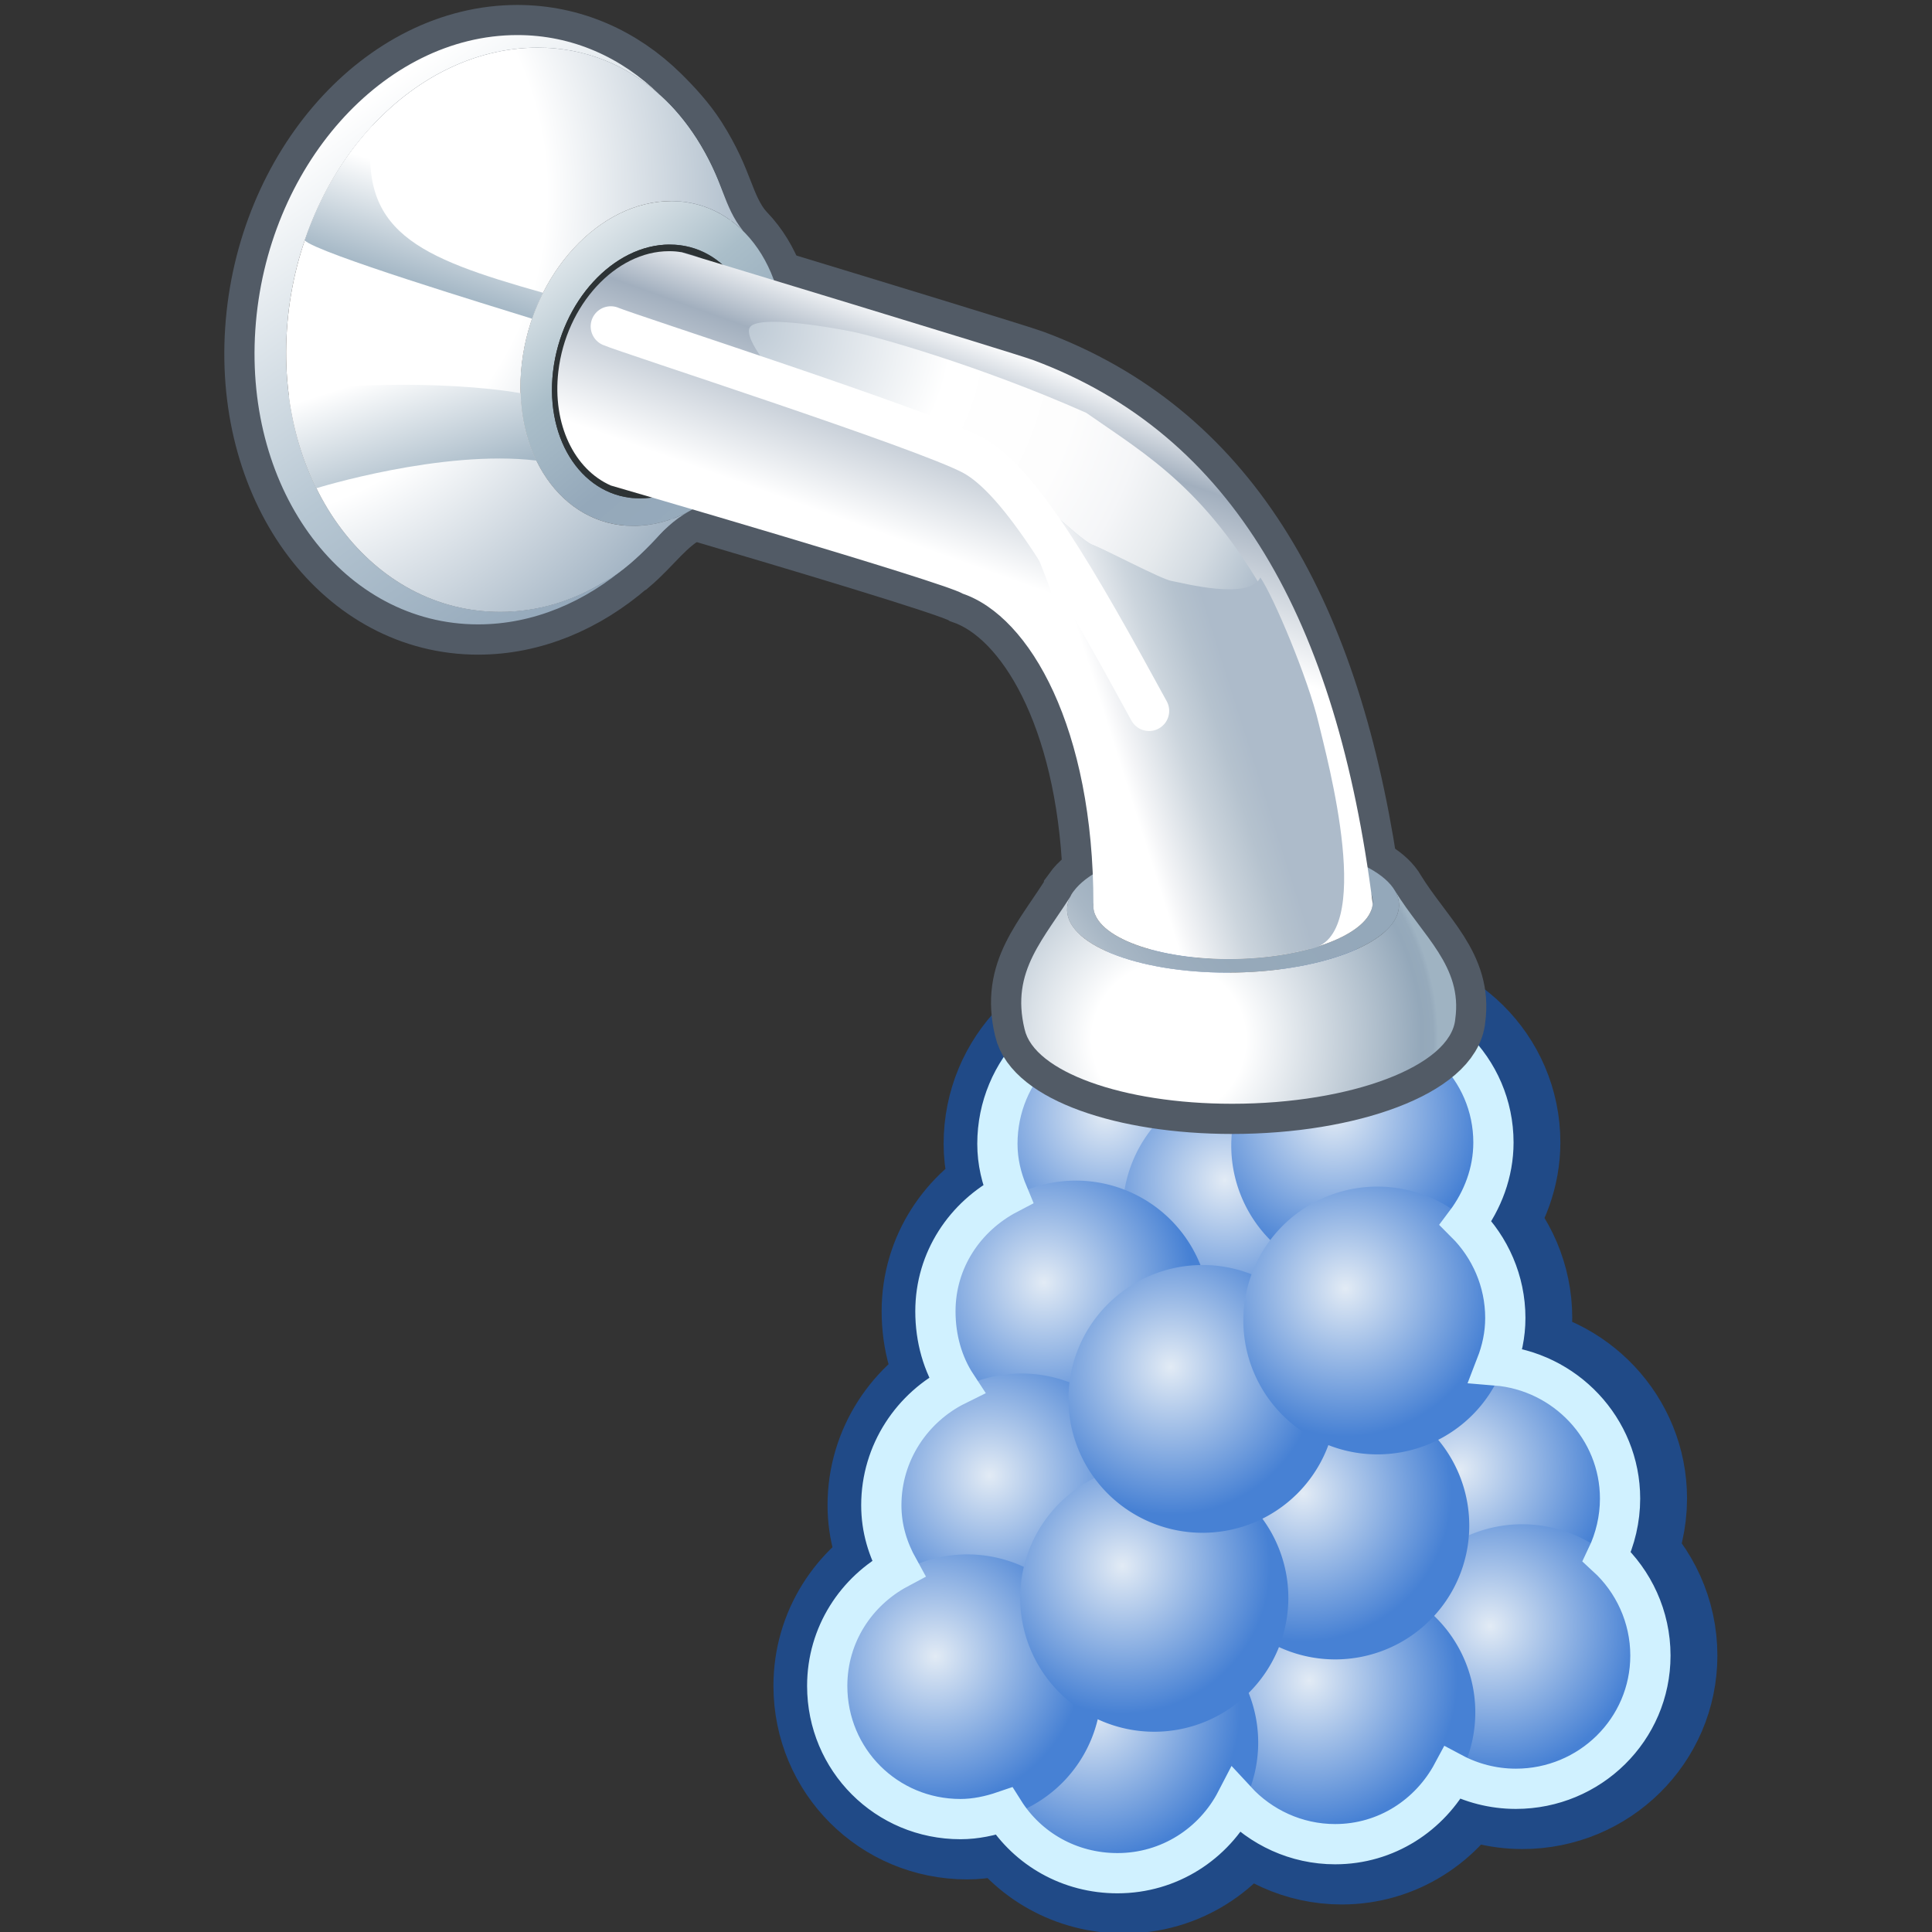 <?xml version="1.0" encoding="UTF-8" standalone="no"?>
<!-- Created with Inkscape (http://www.inkscape.org/) -->
<svg
   xmlns:i="http://ns.adobe.com/AdobeIllustrator/10.0/"
   xmlns:a="http://ns.adobe.com/AdobeSVGViewerExtensions/3.0/"
   xmlns:dc="http://purl.org/dc/elements/1.1/"
   xmlns:cc="http://web.resource.org/cc/"
   xmlns:rdf="http://www.w3.org/1999/02/22-rdf-syntax-ns#"
   xmlns:svg="http://www.w3.org/2000/svg"
   xmlns="http://www.w3.org/2000/svg"
   xmlns:xlink="http://www.w3.org/1999/xlink"
   xmlns:sodipodi="http://sodipodi.sourceforge.net/DTD/sodipodi-0.dtd"
   xmlns:inkscape="http://www.inkscape.org/namespaces/inkscape"
   width="48px"
   height="48px"
   id="svg21859"
   sodipodi:version="0.32"
   inkscape:version="0.45.1"
   sodipodi:docbase="C:\dev\src\houdini\support\icons\DOP"
   sodipodi:docname="particlefluidemitter.svg"
   inkscape:output_extension="org.inkscape.output.svg.inkscape">
  <rect width="100%" height="100%" fill="#333333" stroke="none"/>
  <defs
     id="defs21861">
    <linearGradient
       id="linearGradient5984">
      <stop
         style="stop-color:#e2ebf5;stop-opacity:1;"
         offset="0"
         id="stop5986" />
      <stop
         style="stop-color:#4781d4;stop-opacity:1;"
         offset="1"
         id="stop5988" />
    </linearGradient>
    <radialGradient
       inkscape:collect="always"
       xlink:href="#linearGradient5984"
       id="radialGradient6170"
       gradientUnits="userSpaceOnUse"
       cx="22.5"
       cy="18.643"
       fx="22.5"
       fy="18.643"
       r="5.286" />
    <radialGradient
       gradientUnits="userSpaceOnUse"
       fy="129.034"
       fx="30.207"
       r="20.062"
       cy="129.034"
       cx="30.207"
       id="XMLID_35_"
       gradientTransform="matrix(1.012,0,0,1.012,0.898,-82.874)">
      <stop
         id="stop19590"
         style="stop-color:#224987"
         offset="0" />
      <stop
         id="stop19592"
         style="stop-color:#3065A0"
         offset="0.438" />
      <stop
         id="stop19594"
         style="stop-color:#3A6CA4"
         offset="0.469" />
      <stop
         id="stop19596"
         style="stop-color:#81A4C6"
         offset="0.694" />
      <stop
         id="stop19598"
         style="stop-color:#9FBCD5"
         offset="0.798" />
      <stop
         id="stop19600"
         style="stop-color:#FFFFFF"
         offset="1" />
      <a:midPointStop
         style="stop-color:#224987"
         offset="0" />
      <a:midPointStop
         style="stop-color:#224987"
         offset="0.5" />
      <a:midPointStop
         style="stop-color:#3065A0"
         offset="0.438" />
      <a:midPointStop
         style="stop-color:#3065A0"
         offset="0.469" />
      <a:midPointStop
         style="stop-color:#9FBCD5"
         offset="0.798" />
      <a:midPointStop
         style="stop-color:#9FBCD5"
         offset="0.5" />
      <a:midPointStop
         style="stop-color:#FFFFFF"
         offset="1" />
    </radialGradient>
    <linearGradient
       y2="88.982"
       x2="9.344"
       y1="85.923"
       x1="10.327"
       gradientUnits="userSpaceOnUse"
       id="XMLID_47_">
      <stop
         id="stop19776"
         style="stop-color:#FFFFFF"
         offset="0.006" />
      <stop
         id="stop19778"
         style="stop-color:#FFFFFF"
         offset="0.163" />
      <stop
         id="stop19780"
         style="stop-color:#9FB3C2"
         offset="1" />
      <a:midPointStop
         style="stop-color:#FFFFFF"
         offset="0.006" />
      <a:midPointStop
         style="stop-color:#FFFFFF"
         offset="0.5" />
      <a:midPointStop
         style="stop-color:#FFFFFF"
         offset="0.163" />
      <a:midPointStop
         style="stop-color:#FFFFFF"
         offset="0.5" />
      <a:midPointStop
         style="stop-color:#9FB3C2"
         offset="1" />
    </linearGradient>
    <linearGradient
       y2="94.12"
       x2="9.794"
       y1="90.402"
       x1="8.611"
       gradientUnits="userSpaceOnUse"
       id="XMLID_46_">
      <stop
         id="stop19767"
         style="stop-color:#FFFFFF"
         offset="0.006" />
      <stop
         id="stop19769"
         style="stop-color:#FFFFFF"
         offset="0.163" />
      <stop
         id="stop19771"
         style="stop-color:#9FB3C2"
         offset="1" />
      <a:midPointStop
         style="stop-color:#FFFFFF"
         offset="0.006" />
      <a:midPointStop
         style="stop-color:#FFFFFF"
         offset="0.5" />
      <a:midPointStop
         style="stop-color:#FFFFFF"
         offset="0.163" />
      <a:midPointStop
         style="stop-color:#FFFFFF"
         offset="0.5" />
      <a:midPointStop
         style="stop-color:#9FB3C2"
         offset="1" />
    </linearGradient>
    <linearGradient
       y2="97.646"
       x2="30.849"
       y1="99.437"
       x1="25.209"
       gradientUnits="userSpaceOnUse"
       id="XMLID_45_">
      <stop
         id="stop19754"
         style="stop-color:#FFFFFF"
         offset="0.163" />
      <stop
         id="stop19756"
         style="stop-color:#F4F5F7"
         offset="0.219" />
      <stop
         id="stop19758"
         style="stop-color:#CCD5DD"
         offset="0.428" />
      <stop
         id="stop19760"
         style="stop-color:#B5C2CE"
         offset="0.596" />
      <stop
         id="stop19762"
         style="stop-color:#ADBBCA"
         offset="0.702" />
      <a:midPointStop
         style="stop-color:#FFFFFF"
         offset="0.163" />
      <a:midPointStop
         style="stop-color:#FFFFFF"
         offset="0.394" />
      <a:midPointStop
         style="stop-color:#ADBBCA"
         offset="0.702" />
    </linearGradient>
    <radialGradient
       gradientUnits="userSpaceOnUse"
       fy="89.925"
       fx="17.52"
       r="13.999"
       cy="89.925"
       cx="17.52"
       id="XMLID_44_">
      <stop
         id="stop19735"
         style="stop-color:#BECAD5"
         offset="0" />
      <stop
         id="stop19737"
         style="stop-color:#FFFFFF"
         offset="0.354" />
      <stop
         id="stop19739"
         style="stop-color:#FDFDFD"
         offset="0.587" />
      <stop
         id="stop19741"
         style="stop-color:#F5F6F8"
         offset="0.711" />
      <stop
         id="stop19743"
         style="stop-color:#E6EAED"
         offset="0.809" />
      <stop
         id="stop19745"
         style="stop-color:#D2DAE1"
         offset="0.894" />
      <stop
         id="stop19747"
         style="stop-color:#B8C5D1"
         offset="0.969" />
      <stop
         id="stop19749"
         style="stop-color:#ADBBCA"
         offset="1" />
      <a:midPointStop
         style="stop-color:#BECAD5"
         offset="0" />
      <a:midPointStop
         style="stop-color:#BECAD5"
         offset="0.5" />
      <a:midPointStop
         style="stop-color:#FFFFFF"
         offset="0.354" />
      <a:midPointStop
         style="stop-color:#FFFFFF"
         offset="0.819" />
      <a:midPointStop
         style="stop-color:#ADBBCA"
         offset="1" />
    </radialGradient>
    <radialGradient
       gradientUnits="userSpaceOnUse"
       fy="86.637"
       fx="4.454"
       r="16.159"
       cy="86.637"
       cx="4.454"
       id="XMLID_43_">
      <stop
         id="stop19726"
         style="stop-color:#FFFFFF"
         offset="0.5" />
      <stop
         id="stop19728"
         style="stop-color:#94A8BA"
         offset="0.904" />
      <a:midPointStop
         style="stop-color:#FFFFFF"
         offset="0.5" />
      <a:midPointStop
         style="stop-color:#FFFFFF"
         offset="0.5" />
      <a:midPointStop
         style="stop-color:#94A8BA"
         offset="0.904" />
    </radialGradient>
    <radialGradient
       gradientUnits="userSpaceOnUse"
       fy="107.415"
       fx="27.805"
       r="6.61"
       cy="107.415"
       cx="27.805"
       id="XMLID_42_">
      <stop
         id="stop19711"
         style="stop-color:#FFFFFF"
         offset="0.006" />
      <stop
         id="stop19713"
         style="stop-color:#FFFFFF"
         offset="0.286" />
      <stop
         id="stop19715"
         style="stop-color:#94A8BA"
         offset="0.938" />
      <stop
         id="stop19717"
         style="stop-color:#96AABB"
         offset="0.982" />
      <stop
         id="stop19719"
         style="stop-color:#9DB1C1"
         offset="0.997" />
      <stop
         id="stop19721"
         style="stop-color:#9FB3C2"
         offset="1" />
      <a:midPointStop
         style="stop-color:#FFFFFF"
         offset="0.006" />
      <a:midPointStop
         style="stop-color:#FFFFFF"
         offset="0.5" />
      <a:midPointStop
         style="stop-color:#FFFFFF"
         offset="0.286" />
      <a:midPointStop
         style="stop-color:#FFFFFF"
         offset="0.5" />
      <a:midPointStop
         style="stop-color:#94A8BA"
         offset="0.938" />
      <a:midPointStop
         style="stop-color:#94A8BA"
         offset="0.87" />
      <a:midPointStop
         style="stop-color:#9FB3C2"
         offset="1" />
    </radialGradient>
    <linearGradient
       y2="90.87"
       x2="25.159"
       y1="96.897"
       x1="23.006"
       gradientUnits="userSpaceOnUse"
       id="XMLID_41_">
      <stop
         id="stop19700"
         style="stop-color:#FFFFFF"
         offset="0.006" />
      <stop
         id="stop19702"
         style="stop-color:#FFFFFF"
         offset="0.163" />
      <stop
         id="stop19704"
         style="stop-color:#A2AFBE"
         offset="0.736" />
      <stop
         id="stop19706"
         style="stop-color:#FFFFFF"
         offset="1" />
      <a:midPointStop
         style="stop-color:#FFFFFF"
         offset="0.006" />
      <a:midPointStop
         style="stop-color:#FFFFFF"
         offset="0.5" />
      <a:midPointStop
         style="stop-color:#FFFFFF"
         offset="0.163" />
      <a:midPointStop
         style="stop-color:#FFFFFF"
         offset="0.5" />
      <a:midPointStop
         style="stop-color:#A2AFBE"
         offset="0.736" />
      <a:midPointStop
         style="stop-color:#A2AFBE"
         offset="0.5" />
      <a:midPointStop
         style="stop-color:#FFFFFF"
         offset="1" />
    </linearGradient>
    <linearGradient
       y2="107.216"
       x2="25.251"
       y1="100.883"
       x1="33.834"
       gradientUnits="userSpaceOnUse"
       id="XMLID_40_">
      <stop
         id="stop19681"
         style="stop-color:#94A8BA"
         offset="0.27" />
      <stop
         id="stop19683"
         style="stop-color:#96A9BA"
         offset="0.596" />
      <stop
         id="stop19685"
         style="stop-color:#9DAEBE"
         offset="0.713" />
      <stop
         id="stop19687"
         style="stop-color:#A8B7C5"
         offset="0.797" />
      <stop
         id="stop19689"
         style="stop-color:#B9C5D0"
         offset="0.864" />
      <stop
         id="stop19691"
         style="stop-color:#D0D7DE"
         offset="0.922" />
      <stop
         id="stop19693"
         style="stop-color:#ECEFF1"
         offset="0.973" />
      <stop
         id="stop19695"
         style="stop-color:#FFFFFF"
         offset="1" />
      <a:midPointStop
         style="stop-color:#94A8BA"
         offset="0.27" />
      <a:midPointStop
         style="stop-color:#94A8BA"
         offset="0.87" />
      <a:midPointStop
         style="stop-color:#FFFFFF"
         offset="1" />
    </linearGradient>
    <linearGradient
       y2="94.398"
       x2="18.139"
       y1="86.964"
       x1="11.887"
       gradientUnits="userSpaceOnUse"
       id="XMLID_39_">
      <stop
         id="stop19660"
         style="stop-color:#FFFFFF"
         offset="0.006" />
      <stop
         id="stop19662"
         style="stop-color:#AABEC9"
         offset="0.421" />
      <stop
         id="stop19664"
         style="stop-color:#94A8BA"
         offset="0.685" />
      <stop
         id="stop19666"
         style="stop-color:#96AABB"
         offset="0.879" />
      <stop
         id="stop19668"
         style="stop-color:#9DB1C1"
         offset="0.949" />
      <stop
         id="stop19670"
         style="stop-color:#A9BEC9"
         offset="0.999" />
      <stop
         id="stop19672"
         style="stop-color:#AABEC9"
         offset="1" />
      <a:midPointStop
         style="stop-color:#FFFFFF"
         offset="0.006" />
      <a:midPointStop
         style="stop-color:#FFFFFF"
         offset="0.5" />
      <a:midPointStop
         style="stop-color:#AABEC9"
         offset="0.421" />
      <a:midPointStop
         style="stop-color:#AABEC9"
         offset="0.5" />
      <a:midPointStop
         style="stop-color:#94A8BA"
         offset="0.685" />
      <a:midPointStop
         style="stop-color:#94A8BA"
         offset="0.87" />
      <a:midPointStop
         style="stop-color:#AABEC9"
         offset="1" />
    </linearGradient>
    <linearGradient
       y2="94.159"
       x2="16.816"
       y1="83.408"
       x1="9.271"
       gradientUnits="userSpaceOnUse"
       id="XMLID_38_">
      <stop
         id="stop19649"
         style="stop-color:#FFFFFF"
         offset="0.006" />
      <stop
         id="stop19651"
         style="stop-color:#C1D7DC"
         offset="0.573" />
      <stop
         id="stop19653"
         style="stop-color:#94A8BA"
         offset="1" />
      <a:midPointStop
         style="stop-color:#FFFFFF"
         offset="0.006" />
      <a:midPointStop
         style="stop-color:#FFFFFF"
         offset="0.5" />
      <a:midPointStop
         style="stop-color:#C1D7DC"
         offset="0.573" />
      <a:midPointStop
         style="stop-color:#C1D7DC"
         offset="0.5" />
      <a:midPointStop
         style="stop-color:#94A8BA"
         offset="1" />
    </linearGradient>
    <linearGradient
       y2="92.039"
       x2="19.837"
       y1="81.286"
       x1="12.29"
       gradientUnits="userSpaceOnUse"
       id="XMLID_37_">
      <stop
         id="stop19640"
         style="stop-color:#FFFFFF"
         offset="0.006" />
      <stop
         id="stop19642"
         style="stop-color:#C1D7DC"
         offset="0.573" />
      <stop
         id="stop19644"
         style="stop-color:#94A8BA"
         offset="1" />
      <a:midPointStop
         style="stop-color:#FFFFFF"
         offset="0.006" />
      <a:midPointStop
         style="stop-color:#FFFFFF"
         offset="0.5" />
      <a:midPointStop
         style="stop-color:#C1D7DC"
         offset="0.573" />
      <a:midPointStop
         style="stop-color:#C1D7DC"
         offset="0.5" />
      <a:midPointStop
         style="stop-color:#94A8BA"
         offset="1" />
    </linearGradient>
    <linearGradient
       y2="95.389"
       x2="15.064"
       y1="84.637"
       x1="7.517"
       gradientUnits="userSpaceOnUse"
       id="XMLID_36_">
      <stop
         id="stop19631"
         style="stop-color:#FFFFFF"
         offset="0.006" />
      <stop
         id="stop19633"
         style="stop-color:#B7C7D3"
         offset="0.573" />
      <stop
         id="stop19635"
         style="stop-color:#94A8BA"
         offset="1" />
      <a:midPointStop
         style="stop-color:#FFFFFF"
         offset="0.006" />
      <a:midPointStop
         style="stop-color:#FFFFFF"
         offset="0.5" />
      <a:midPointStop
         style="stop-color:#B7C7D3"
         offset="0.573" />
      <a:midPointStop
         style="stop-color:#B7C7D3"
         offset="0.5" />
      <a:midPointStop
         style="stop-color:#94A8BA"
         offset="1" />
    </linearGradient>
    <radialGradient
       inkscape:collect="always"
       xlink:href="#linearGradient5984"
       id="radialGradient20206"
       gradientUnits="userSpaceOnUse"
       cx="22.5"
       cy="18.643"
       fx="22.5"
       fy="18.643"
       r="5.286" />
    <radialGradient
       inkscape:collect="always"
       xlink:href="#linearGradient5984"
       id="radialGradient20210"
       gradientUnits="userSpaceOnUse"
       cx="22.5"
       cy="18.643"
       fx="22.5"
       fy="18.643"
       r="5.286" />
    <radialGradient
       inkscape:collect="always"
       xlink:href="#linearGradient5984"
       id="radialGradient20214"
       gradientUnits="userSpaceOnUse"
       cx="22.5"
       cy="18.643"
       fx="22.5"
       fy="18.643"
       r="5.286" />
    <radialGradient
       inkscape:collect="always"
       xlink:href="#linearGradient5984"
       id="radialGradient20218"
       gradientUnits="userSpaceOnUse"
       cx="22.5"
       cy="18.643"
       fx="22.5"
       fy="18.643"
       r="5.286" />
    <radialGradient
       inkscape:collect="always"
       xlink:href="#linearGradient5984"
       id="radialGradient20222"
       gradientUnits="userSpaceOnUse"
       cx="22.5"
       cy="18.643"
       fx="22.5"
       fy="18.643"
       r="5.286" />
    <radialGradient
       inkscape:collect="always"
       xlink:href="#linearGradient5984"
       id="radialGradient20226"
       gradientUnits="userSpaceOnUse"
       cx="22.5"
       cy="18.643"
       fx="22.5"
       fy="18.643"
       r="5.286" />
    <radialGradient
       inkscape:collect="always"
       xlink:href="#linearGradient5984"
       id="radialGradient20230"
       gradientUnits="userSpaceOnUse"
       cx="22.5"
       cy="18.643"
       fx="22.5"
       fy="18.643"
       r="5.286" />
    <radialGradient
       inkscape:collect="always"
       xlink:href="#linearGradient5984"
       id="radialGradient20234"
       gradientUnits="userSpaceOnUse"
       cx="22.5"
       cy="18.643"
       fx="22.5"
       fy="18.643"
       r="5.286" />
    <radialGradient
       inkscape:collect="always"
       xlink:href="#linearGradient5984"
       id="radialGradient20238"
       gradientUnits="userSpaceOnUse"
       cx="22.5"
       cy="18.643"
       fx="22.5"
       fy="18.643"
       r="5.286" />
    <radialGradient
       inkscape:collect="always"
       xlink:href="#linearGradient5984"
       id="radialGradient20242"
       gradientUnits="userSpaceOnUse"
       cx="22.5"
       cy="18.643"
       fx="22.5"
       fy="18.643"
       r="5.286" />
    <radialGradient
       inkscape:collect="always"
       xlink:href="#linearGradient5984"
       id="radialGradient20246"
       gradientUnits="userSpaceOnUse"
       cx="22.5"
       cy="18.643"
       fx="22.5"
       fy="18.643"
       r="5.286" />
    <radialGradient
       inkscape:collect="always"
       xlink:href="#linearGradient5984"
       id="radialGradient20250"
       gradientUnits="userSpaceOnUse"
       cx="22.5"
       cy="18.643"
       fx="22.5"
       fy="18.643"
       r="5.286" />
    <radialGradient
       inkscape:collect="always"
       xlink:href="#linearGradient5984"
       id="radialGradient20254"
       gradientUnits="userSpaceOnUse"
       cx="22.5"
       cy="18.643"
       fx="22.5"
       fy="18.643"
       r="5.286" />
  </defs>
  <sodipodi:namedview
     id="base"
     pagecolor="#ffffff"
     bordercolor="#666666"
     borderopacity="1.0"
     inkscape:pageopacity="0.0"
     inkscape:pageshadow="2"
     inkscape:zoom="7"
     inkscape:cx="24"
     inkscape:cy="24"
     inkscape:current-layer="layer1"
     showgrid="true"
     inkscape:grid-bbox="false"
     inkscape:document-units="px"
     inkscape:window-width="1223"
     inkscape:window-height="969"
     inkscape:window-x="212"
     inkscape:window-y="50" />
  <g
     id="layer1"
     inkscape:label="Layer 1"
     inkscape:groupmode="layer">
    <path
       style="opacity:1;color:#000000;fill:none;fill-opacity:1;fill-rule:evenodd;stroke:#204a87;stroke-width:3;stroke-linecap:butt;stroke-linejoin:miter;marker:none;marker-start:none;marker-mid:none;marker-end:none;stroke-miterlimit:4;stroke-dasharray:none;stroke-dashoffset:0;stroke-opacity:1;visibility:visible;display:inline;overflow:visible;enable-background:accumulate"
       d="M 28.254,25.073 C 26.415,25.073 24.944,26.579 24.944,28.416 C 24.944,28.864 25.045,29.271 25.206,29.661 C 24.143,30.217 23.404,31.296 23.404,32.577 C 23.404,33.25 23.584,33.889 23.928,34.412 C 22.828,34.956 22.06,36.086 22.06,37.394 C 22.06,37.976 22.223,38.491 22.486,38.967 C 21.435,39.527 20.716,40.611 20.716,41.884 C 20.716,43.72 22.188,45.193 24.027,45.193 C 24.402,45.193 24.771,45.111 25.108,44.997 C 25.698,45.934 26.737,46.537 27.927,46.537 C 29.216,46.537 30.323,45.805 30.876,44.734 C 31.485,45.394 32.366,45.816 33.334,45.816 C 34.607,45.816 35.69,45.094 36.251,44.046 C 36.719,44.296 37.258,44.439 37.825,44.439 C 39.664,44.439 41.168,42.966 41.168,41.13 C 41.168,40.161 40.748,39.28 40.086,38.672 C 40.292,38.239 40.414,37.741 40.414,37.23 C 40.414,35.485 39.045,34.059 37.333,33.921 C 37.477,33.549 37.562,33.164 37.562,32.741 C 37.562,31.823 37.182,30.984 36.579,30.382 C 36.997,29.826 37.267,29.131 37.267,28.383 C 37.267,26.546 35.763,25.073 33.924,25.073 C 32.723,25.073 31.692,25.726 31.106,26.679 C 30.52,25.724 29.457,25.073 28.254,25.073 z M 31.106,30.152 C 31.24,30.367 31.386,30.564 31.565,30.742 C 31.147,31.298 30.876,31.993 30.876,32.741 C 30.876,34.486 32.246,35.879 33.957,36.018 C 33.812,36.391 33.728,36.806 33.728,37.23 C 33.728,38.046 34.059,38.781 34.547,39.36 C 34.167,39.209 33.769,39.131 33.334,39.131 C 32.035,39.131 30.901,39.882 30.352,40.966 C 29.744,40.314 28.889,39.885 27.927,39.885 C 27.778,39.885 27.645,39.898 27.501,39.917 C 28.231,39.307 28.713,38.419 28.713,37.394 C 28.713,36.722 28.533,36.083 28.189,35.559 C 29.291,35.016 30.057,33.887 30.057,32.577 C 30.057,32.129 29.956,31.722 29.795,31.332 C 30.329,31.053 30.791,30.663 31.106,30.152 z "
       id="path20265" />
    <path
       sodipodi:type="arc"
       style="opacity:1;color:#000000;fill:url(#radialGradient6170);fill-opacity:1;fill-rule:evenodd;stroke:none;stroke-width:0.684;stroke-linecap:butt;stroke-linejoin:miter;marker:none;marker-start:none;marker-mid:none;marker-end:none;stroke-miterlimit:4;stroke-dasharray:none;stroke-dashoffset:0;stroke-opacity:1;visibility:visible;display:inline;overflow:visible;enable-background:accumulate"
       id="path6168"
       sodipodi:cx="23.642857"
       sodipodi:cy="19.785715"
       sodipodi:rx="4.7857141"
       sodipodi:ry="4.7857141"
       d="M 28.429 19.786 A 4.786 4.786 0 1 1  18.857,19.786 A 4.786 4.786 0 1 1  28.429 19.786 z"
       transform="matrix(0.696,0,0,0.695,11.808,14.731)" />
    <path
       sodipodi:type="arc"
       style="opacity:1;color:#000000;fill:url(#radialGradient20206);fill-opacity:1;fill-rule:evenodd;stroke:none;stroke-width:0.684;stroke-linecap:butt;stroke-linejoin:miter;marker:none;marker-start:none;marker-mid:none;marker-end:none;stroke-miterlimit:4;stroke-dasharray:none;stroke-dashoffset:0;stroke-opacity:1;visibility:visible;display:inline;overflow:visible;enable-background:accumulate"
       id="path20204"
       sodipodi:cx="23.642857"
       sodipodi:cy="19.785715"
       sodipodi:rx="4.7857141"
       sodipodi:ry="4.7857141"
       d="M 28.429 19.786 A 4.786 4.786 0 1 1  18.857,19.786 A 4.786 4.786 0 1 1  28.429 19.786 z"
       transform="matrix(0.696,0,0,0.695,14.769,16.36)" />
    <path
       sodipodi:type="arc"
       style="opacity:1;color:#000000;fill:url(#radialGradient20210);fill-opacity:1;fill-rule:evenodd;stroke:none;stroke-width:0.684;stroke-linecap:butt;stroke-linejoin:miter;marker:none;marker-start:none;marker-mid:none;marker-end:none;stroke-miterlimit:4;stroke-dasharray:none;stroke-dashoffset:0;stroke-opacity:1;visibility:visible;display:inline;overflow:visible;enable-background:accumulate"
       id="path20208"
       sodipodi:cx="23.642857"
       sodipodi:cy="19.785715"
       sodipodi:rx="4.7857141"
       sodipodi:ry="4.7857141"
       d="M 28.429 19.786 A 4.786 4.786 0 1 1  18.857,19.786 A 4.786 4.786 0 1 1  28.429 19.786 z"
       transform="matrix(0.696,0,0,0.695,17.466,14.712)" />
    <path
       sodipodi:type="arc"
       style="opacity:1;color:#000000;fill:url(#radialGradient20222);fill-opacity:1;fill-rule:evenodd;stroke:none;stroke-width:0.684;stroke-linecap:butt;stroke-linejoin:miter;marker:none;marker-start:none;marker-mid:none;marker-end:none;stroke-miterlimit:4;stroke-dasharray:none;stroke-dashoffset:0;stroke-opacity:1;visibility:visible;display:inline;overflow:visible;enable-background:accumulate"
       id="path20220"
       sodipodi:cx="23.642857"
       sodipodi:cy="19.785715"
       sodipodi:rx="4.7857141"
       sodipodi:ry="4.7857141"
       d="M 28.429 19.786 A 4.786 4.786 0 1 1  18.857,19.786 A 4.786 4.786 0 1 1  28.429 19.786 z"
       transform="matrix(0.696,0,0,0.695,10.274,18.907)" />
    <path
       sodipodi:type="arc"
       style="opacity:1;color:#000000;fill:url(#radialGradient20226);fill-opacity:1;fill-rule:evenodd;stroke:none;stroke-width:0.684;stroke-linecap:butt;stroke-linejoin:miter;marker:none;marker-start:none;marker-mid:none;marker-end:none;stroke-miterlimit:4;stroke-dasharray:none;stroke-dashoffset:0;stroke-opacity:1;visibility:visible;display:inline;overflow:visible;enable-background:accumulate"
       id="path20224"
       sodipodi:cx="23.642857"
       sodipodi:cy="19.785715"
       sodipodi:rx="4.7857141"
       sodipodi:ry="4.7857141"
       d="M 28.429 19.786 A 4.786 4.786 0 1 1  18.857,19.786 A 4.786 4.786 0 1 1  28.429 19.786 z"
       transform="matrix(0.696,0,0,0.695,8.926,23.7)" />
    <path
       sodipodi:type="arc"
       style="opacity:1;color:#000000;fill:url(#radialGradient20238);fill-opacity:1;fill-rule:evenodd;stroke:none;stroke-width:0.684;stroke-linecap:butt;stroke-linejoin:miter;marker:none;marker-start:none;marker-mid:none;marker-end:none;stroke-miterlimit:4;stroke-dasharray:none;stroke-dashoffset:0;stroke-opacity:1;visibility:visible;display:inline;overflow:visible;enable-background:accumulate"
       id="path20236"
       sodipodi:cx="23.642857"
       sodipodi:cy="19.785715"
       sodipodi:rx="4.7857141"
       sodipodi:ry="4.7857141"
       d="M 28.429 19.786 A 4.786 4.786 0 1 1  18.857,19.786 A 4.786 4.786 0 1 1  28.429 19.786 z"
       transform="matrix(0.696,0,0,0.695,20.612,23.55)" />
    <path
       sodipodi:type="arc"
       style="opacity:1;color:#000000;fill:url(#radialGradient20242);fill-opacity:1;fill-rule:evenodd;stroke:none;stroke-width:0.684;stroke-linecap:butt;stroke-linejoin:miter;marker:none;marker-start:none;marker-mid:none;marker-end:none;stroke-miterlimit:4;stroke-dasharray:none;stroke-dashoffset:0;stroke-opacity:1;visibility:visible;display:inline;overflow:visible;enable-background:accumulate"
       id="path20240"
       sodipodi:cx="23.642857"
       sodipodi:cy="19.785715"
       sodipodi:rx="4.7857141"
       sodipodi:ry="4.7857141"
       d="M 28.429 19.786 A 4.786 4.786 0 1 1  18.857,19.786 A 4.786 4.786 0 1 1  28.429 19.786 z"
       transform="matrix(0.696,0,0,0.695,21.361,27.445)" />
    <path
       sodipodi:type="arc"
       style="opacity:1;color:#000000;fill:url(#radialGradient20246);fill-opacity:1;fill-rule:evenodd;stroke:none;stroke-width:0.684;stroke-linecap:butt;stroke-linejoin:miter;marker:none;marker-start:none;marker-mid:none;marker-end:none;stroke-miterlimit:4;stroke-dasharray:none;stroke-dashoffset:0;stroke-opacity:1;visibility:visible;display:inline;overflow:visible;enable-background:accumulate"
       id="path20244"
       sodipodi:cx="23.642857"
       sodipodi:cy="19.785715"
       sodipodi:rx="4.7857141"
       sodipodi:ry="4.7857141"
       d="M 28.429 19.786 A 4.786 4.786 0 1 1  18.857,19.786 A 4.786 4.786 0 1 1  28.429 19.786 z"
       transform="matrix(0.696,0,0,0.695,16.867,28.793)" />
    <path
       sodipodi:type="arc"
       style="opacity:1;color:#000000;fill:url(#radialGradient20250);fill-opacity:1;fill-rule:evenodd;stroke:none;stroke-width:0.684;stroke-linecap:butt;stroke-linejoin:miter;marker:none;marker-start:none;marker-mid:none;marker-end:none;stroke-miterlimit:4;stroke-dasharray:none;stroke-dashoffset:0;stroke-opacity:1;visibility:visible;display:inline;overflow:visible;enable-background:accumulate"
       id="path20248"
       sodipodi:cx="23.642857"
       sodipodi:cy="19.785715"
       sodipodi:rx="4.7857141"
       sodipodi:ry="4.7857141"
       d="M 28.429 19.786 A 4.786 4.786 0 1 1  18.857,19.786 A 4.786 4.786 0 1 1  28.429 19.786 z"
       transform="matrix(0.696,0,0,0.695,11.473,29.542)" />
    <path
       sodipodi:type="arc"
       style="opacity:1;color:#000000;fill:url(#radialGradient20254);fill-opacity:1;fill-rule:evenodd;stroke:none;stroke-width:0.684;stroke-linecap:butt;stroke-linejoin:miter;marker:none;marker-start:none;marker-mid:none;marker-end:none;stroke-miterlimit:4;stroke-dasharray:none;stroke-dashoffset:0;stroke-opacity:1;visibility:visible;display:inline;overflow:visible;enable-background:accumulate"
       id="path20252"
       sodipodi:cx="23.642857"
       sodipodi:cy="19.785715"
       sodipodi:rx="4.7857141"
       sodipodi:ry="4.7857141"
       d="M 28.429 19.786 A 4.786 4.786 0 1 1  18.857,19.786 A 4.786 4.786 0 1 1  28.429 19.786 z"
       transform="matrix(0.696,0,0,0.695,7.577,28.194)" />
    <path
       sodipodi:type="arc"
       style="opacity:1;color:#000000;fill:url(#radialGradient20234);fill-opacity:1;fill-rule:evenodd;stroke:none;stroke-width:0.684;stroke-linecap:butt;stroke-linejoin:miter;marker:none;marker-start:none;marker-mid:none;marker-end:none;stroke-miterlimit:4;stroke-dasharray:none;stroke-dashoffset:0;stroke-opacity:1;visibility:visible;display:inline;overflow:visible;enable-background:accumulate"
       id="path20232"
       sodipodi:cx="23.642857"
       sodipodi:cy="19.785715"
       sodipodi:rx="4.7857141"
       sodipodi:ry="4.7857141"
       d="M 28.429 19.786 A 4.786 4.786 0 1 1  18.857,19.786 A 4.786 4.786 0 1 1  28.429 19.786 z"
       transform="matrix(0.696,0,0,0.695,16.717,24.15)" />
    <path
       sodipodi:type="arc"
       style="opacity:1;color:#000000;fill:url(#radialGradient20230);fill-opacity:1;fill-rule:evenodd;stroke:none;stroke-width:0.684;stroke-linecap:butt;stroke-linejoin:miter;marker:none;marker-start:none;marker-mid:none;marker-end:none;stroke-miterlimit:4;stroke-dasharray:none;stroke-dashoffset:0;stroke-opacity:1;visibility:visible;display:inline;overflow:visible;enable-background:accumulate"
       id="path20228"
       sodipodi:cx="23.642857"
       sodipodi:cy="19.785715"
       sodipodi:rx="4.7857141"
       sodipodi:ry="4.7857141"
       d="M 28.429 19.786 A 4.786 4.786 0 1 1  18.857,19.786 A 4.786 4.786 0 1 1  28.429 19.786 z"
       transform="matrix(0.696,0,0,0.695,12.222,25.947)" />
    <path
       sodipodi:type="arc"
       style="opacity:1;color:#000000;fill:url(#radialGradient20218);fill-opacity:1;fill-rule:evenodd;stroke:none;stroke-width:0.684;stroke-linecap:butt;stroke-linejoin:miter;marker:none;marker-start:none;marker-mid:none;marker-end:none;stroke-miterlimit:4;stroke-dasharray:none;stroke-dashoffset:0;stroke-opacity:1;visibility:visible;display:inline;overflow:visible;enable-background:accumulate"
       id="path20216"
       sodipodi:cx="23.642857"
       sodipodi:cy="19.785715"
       sodipodi:rx="4.7857141"
       sodipodi:ry="4.7857141"
       d="M 28.429 19.786 A 4.786 4.786 0 1 1  18.857,19.786 A 4.786 4.786 0 1 1  28.429 19.786 z"
       transform="matrix(0.696,0,0,0.695,13.421,21.004)" />
    <path
       sodipodi:type="arc"
       style="opacity:1;color:#000000;fill:url(#radialGradient20214);fill-opacity:1;fill-rule:evenodd;stroke:none;stroke-width:0.684;stroke-linecap:butt;stroke-linejoin:miter;marker:none;marker-start:none;marker-mid:none;marker-end:none;stroke-miterlimit:4;stroke-dasharray:none;stroke-dashoffset:0;stroke-opacity:1;visibility:visible;display:inline;overflow:visible;enable-background:accumulate"
       id="path20212"
       sodipodi:cx="23.642857"
       sodipodi:cy="19.785715"
       sodipodi:rx="4.7857141"
       sodipodi:ry="4.7857141"
       d="M 28.429 19.786 A 4.786 4.786 0 1 1  18.857,19.786 A 4.786 4.786 0 1 1  28.429 19.786 z"
       transform="matrix(0.696,0,0,0.695,17.766,19.056)" />
    <path
       style="opacity:1;color:#000000;fill:none;fill-opacity:1;fill-rule:evenodd;stroke:#d0f1ff;stroke-width:1;stroke-linecap:butt;stroke-linejoin:miter;marker:none;marker-start:none;marker-mid:none;marker-end:none;stroke-miterlimit:4;stroke-dasharray:none;stroke-dashoffset:0;stroke-opacity:1;visibility:visible;display:inline;overflow:visible;enable-background:accumulate"
       d="M 28.091,25.076 C 26.252,25.076 24.78,26.582 24.78,28.418 C 24.78,28.866 24.881,29.273 25.043,29.663 C 23.979,30.219 23.24,31.298 23.24,32.58 C 23.24,33.252 23.42,33.891 23.764,34.415 C 22.664,34.958 21.896,36.089 21.896,37.397 C 21.896,37.979 22.059,38.493 22.322,38.969 C 21.271,39.529 20.552,40.614 20.552,41.886 C 20.552,43.722 22.024,45.195 23.863,45.195 C 24.238,45.195 24.607,45.114 24.944,44.999 C 25.534,45.936 26.573,46.539 27.763,46.539 C 29.052,46.539 30.159,45.807 30.713,44.737 C 31.321,45.396 32.202,45.818 33.171,45.818 C 34.443,45.818 35.526,45.097 36.088,44.049 C 36.555,44.298 37.094,44.442 37.661,44.442 C 39.5,44.442 41.004,42.969 41.004,41.132 C 41.004,40.164 40.584,39.283 39.922,38.675 C 40.129,38.242 40.25,37.744 40.25,37.233 C 40.25,35.488 38.881,34.062 37.169,33.923 C 37.313,33.551 37.399,33.166 37.399,32.744 C 37.399,31.825 37.018,30.986 36.415,30.384 C 36.833,29.828 37.104,29.134 37.104,28.385 C 37.104,26.549 35.6,25.076 33.761,25.076 C 32.559,25.076 31.528,25.728 30.942,26.681 C 30.356,25.726 29.293,25.076 28.091,25.076 z "
       id="path20326" />
    <g
       transform="matrix(1.012,0,0,1.012,0.898,-82.874)"
       id="g19608">
      <path
         style="fill:none;stroke:#525b66;stroke-width:1.482"
         id="path19610"
         d="M 25.94,103.345 C 25.774,99.471 24.312,97.002 22.748,96.466 C 22.442,96.276 18.572,95.12 16.118,94.398"
         i:knockout="Off" />
      <path
         style="fill:none;stroke:#525b66;stroke-width:1.482"
         id="path19612"
         d="M 18.069,88.758 C 20.516,89.502 24.154,90.612 24.482,90.734 C 29.179,92.484 31.703,96.733 32.687,103.191"
         i:knockout="Off" />
      <path
         style="fill:none;stroke:#525b66;stroke-width:1.482"
         id="path19614"
         d="M 15.537,88.058 C 15.645,88.058 15.75,88.068 15.853,88.085 C 15.853,88.085 16.801,88.372 18.07,88.758"
         i:knockout="Off" />
      <path
         style="fill:none;stroke:#525b66;stroke-width:1.482"
         id="path19616"
         d="M 33.315,103.69 C 32.857,103.038 31.352,102.565 29.524,102.565 C 27.617,102.565 25.986,103.059 25.482,103.755 L 25.482,103.755 L 25.482,103.756 C 24.746,104.952 23.915,105.713 24.266,107.162 L 24.266,107.159 C 24.494,108.19 26.655,108.989 29.362,108.989 C 32.286,108.989 34.738,108.056 34.839,106.905 C 35.019,105.616 34.047,104.881 33.356,103.756 L 33.315,103.69 z "
         i:knockout="Off" />
      <line
         style="fill:none;stroke:#525b66;stroke-width:1.482"
         id="line19618"
         y2="87.567"
         x2="17.36"
         y1="87.566"
         x1="17.359"
         i:knockout="Off" />
      <path
         style="fill:none;stroke:#525b66;stroke-width:1.482"
         id="path19620"
         d="M 16.026,94.447 L 16.048,94.434 C 15.434,94.763 15.132,95.264 14.568,95.742 L 14.541,95.755 C 13.482,96.675 12.201,97.222 10.85,97.222 C 7.564,97.222 5.115,93.984 5.38,89.989 C 5.646,85.992 8.526,82.754 11.813,82.754 C 13.163,82.754 14.371,83.302 15.308,84.222 C 15.624,84.533 15.951,84.89 16.2,85.28 C 16.899,86.378 16.85,86.935 17.359,87.568"
         i:knockout="Off" />
      <g
         id="g19622">
        <path
           style="fill:none;stroke:#525b66;stroke-width:1.482"
           id="path19624"
           d="M 14.661,94.802 C 16.43,94.802 18.071,93.017 18.328,90.815 C 18.585,88.613 17.358,86.828 15.59,86.828"
           i:knockout="Off" />
      </g>
    </g>
    <g
       transform="matrix(1.012,0,0,1.012,0.898,-82.874)"
       id="g19626">
      <g
         id="g19628"
         i:knockout="Off">
        <linearGradient
           y2="95.389"
           x2="15.064"
           y1="84.637"
           x1="7.517"
           gradientUnits="userSpaceOnUse"
           id="linearGradient21955">
          <stop
             id="stop21957"
             style="stop-color:#FFFFFF"
             offset="0.006" />
          <stop
             id="stop21959"
             style="stop-color:#B7C7D3"
             offset="0.573" />
          <stop
             id="stop21961"
             style="stop-color:#94A8BA"
             offset="1" />
          <a:midPointStop
             style="stop-color:#FFFFFF"
             offset="0.006" />
          <a:midPointStop
             style="stop-color:#FFFFFF"
             offset="0.5" />
          <a:midPointStop
             style="stop-color:#B7C7D3"
             offset="0.573" />
          <a:midPointStop
             style="stop-color:#B7C7D3"
             offset="0.5" />
          <a:midPointStop
             style="stop-color:#94A8BA"
             offset="1" />
        </linearGradient>
        <path
           style="fill:url(#XMLID_36_)"
           id="path19637"
           d="M 6.156,89.988 C 6.41,86.162 9.167,83.061 12.314,83.061 C 13.481,83.061 14.501,83.489 15.309,84.22 C 14.371,83.3 13.163,82.752 11.814,82.752 C 8.527,82.752 5.647,85.99 5.381,89.987 C 5.115,93.982 7.565,97.22 10.851,97.22 C 12.202,97.22 13.483,96.673 14.542,95.753 C 13.636,96.484 12.56,96.912 11.393,96.912 C 8.246,96.914 5.901,93.812 6.156,89.988 z "
           i:knockout="Off" />
        <linearGradient
           y2="92.039"
           x2="19.837"
           y1="81.286"
           x1="12.29"
           gradientUnits="userSpaceOnUse"
           id="linearGradient21964">
          <stop
             id="stop21966"
             style="stop-color:#FFFFFF"
             offset="0.006" />
          <stop
             id="stop21968"
             style="stop-color:#C1D7DC"
             offset="0.573" />
          <stop
             id="stop21970"
             style="stop-color:#94A8BA"
             offset="1" />
          <a:midPointStop
             style="stop-color:#FFFFFF"
             offset="0.006" />
          <a:midPointStop
             style="stop-color:#FFFFFF"
             offset="0.5" />
          <a:midPointStop
             style="stop-color:#C1D7DC"
             offset="0.573" />
          <a:midPointStop
             style="stop-color:#C1D7DC"
             offset="0.5" />
          <a:midPointStop
             style="stop-color:#94A8BA"
             offset="1" />
        </linearGradient>
        <path
           style="fill:url(#XMLID_37_)"
           id="path19646"
           d="M 15.309,84.22 C 16.654,85.541 17.44,87.632 17.284,89.988 C 17.443,87.581 16.68,85.461 15.309,84.22 z "
           i:knockout="Off" />
        <linearGradient
           y2="94.159"
           x2="16.816"
           y1="83.408"
           x1="9.271"
           gradientUnits="userSpaceOnUse"
           id="linearGradient21973">
          <stop
             id="stop21975"
             style="stop-color:#FFFFFF"
             offset="0.006" />
          <stop
             id="stop21977"
             style="stop-color:#C1D7DC"
             offset="0.573" />
          <stop
             id="stop21979"
             style="stop-color:#94A8BA"
             offset="1" />
          <a:midPointStop
             style="stop-color:#FFFFFF"
             offset="0.006" />
          <a:midPointStop
             style="stop-color:#FFFFFF"
             offset="0.5" />
          <a:midPointStop
             style="stop-color:#C1D7DC"
             offset="0.573" />
          <a:midPointStop
             style="stop-color:#C1D7DC"
             offset="0.5" />
          <a:midPointStop
             style="stop-color:#94A8BA"
             offset="1" />
        </linearGradient>
        <path
           style="fill:url(#XMLID_38_)"
           id="path19655"
           d="M 14.542,95.754 C 16.078,94.513 17.124,92.395 17.284,89.987 C 17.126,92.342 16.062,94.433 14.542,95.754 z "
           i:knockout="Off" />
      </g>
      <g
         id="g19657">
        <linearGradient
           y2="94.398"
           x2="18.139"
           y1="86.964"
           x1="11.887"
           gradientUnits="userSpaceOnUse"
           id="linearGradient21983">
          <stop
             id="stop21985"
             style="stop-color:#FFFFFF"
             offset="0.006" />
          <stop
             id="stop21987"
             style="stop-color:#AABEC9"
             offset="0.421" />
          <stop
             id="stop21989"
             style="stop-color:#94A8BA"
             offset="0.685" />
          <stop
             id="stop21991"
             style="stop-color:#96AABB"
             offset="0.879" />
          <stop
             id="stop21993"
             style="stop-color:#9DB1C1"
             offset="0.949" />
          <stop
             id="stop21995"
             style="stop-color:#A9BEC9"
             offset="0.999" />
          <stop
             id="stop21997"
             style="stop-color:#AABEC9"
             offset="1" />
          <a:midPointStop
             style="stop-color:#FFFFFF"
             offset="0.006" />
          <a:midPointStop
             style="stop-color:#FFFFFF"
             offset="0.5" />
          <a:midPointStop
             style="stop-color:#AABEC9"
             offset="0.421" />
          <a:midPointStop
             style="stop-color:#AABEC9"
             offset="0.5" />
          <a:midPointStop
             style="stop-color:#94A8BA"
             offset="0.685" />
          <a:midPointStop
             style="stop-color:#94A8BA"
             offset="0.87" />
          <a:midPointStop
             style="stop-color:#AABEC9"
             offset="1" />
        </linearGradient>
        <path
           style="fill:url(#XMLID_39_)"
           id="path19674"
           d="M 15.589,86.828 C 13.82,86.828 12.179,88.613 11.922,90.815 C 11.665,93.017 12.892,94.802 14.66,94.802 C 16.428,94.802 18.07,93.017 18.327,90.815 C 18.584,88.613 17.358,86.828 15.589,86.828 z M 17.696,91.011 C 17.495,92.732 16.213,94.127 14.83,94.127 C 13.448,94.127 12.49,92.731 12.69,91.011 C 12.89,89.29 14.173,87.895 15.556,87.895 C 16.938,87.895 17.896,89.291 17.696,91.011 z "
           i:knockout="Off" />
        <path
           style="fill:#2d3335"
           id="path19676"
           d="M 15.556,87.895 C 14.174,87.895 12.89,89.291 12.69,91.011 C 12.489,92.732 13.447,94.127 14.83,94.127 C 16.213,94.127 17.496,92.731 17.696,91.011 C 17.896,89.291 16.938,87.895 15.556,87.895 z M 17.564,91.011 C 17.374,92.643 16.159,93.964 14.849,93.964 C 13.539,93.964 12.63,92.643 12.82,91.011 C 13.01,89.38 14.226,88.058 15.536,88.058 C 16.846,88.058 17.754,89.38 17.564,91.011 z "
           i:knockout="Off" />
      </g>
      <g
         id="g19678"
         i:knockout="Off">
        <linearGradient
           y2="107.216"
           x2="25.251"
           y1="100.883"
           x1="33.834"
           gradientUnits="userSpaceOnUse"
           id="linearGradient22002">
          <stop
             id="stop22004"
             style="stop-color:#94A8BA"
             offset="0.27" />
          <stop
             id="stop22006"
             style="stop-color:#96A9BA"
             offset="0.596" />
          <stop
             id="stop22008"
             style="stop-color:#9DAEBE"
             offset="0.713" />
          <stop
             id="stop22010"
             style="stop-color:#A8B7C5"
             offset="0.797" />
          <stop
             id="stop22012"
             style="stop-color:#B9C5D0"
             offset="0.864" />
          <stop
             id="stop22014"
             style="stop-color:#D0D7DE"
             offset="0.922" />
          <stop
             id="stop22016"
             style="stop-color:#ECEFF1"
             offset="0.973" />
          <stop
             id="stop22018"
             style="stop-color:#FFFFFF"
             offset="1" />
          <a:midPointStop
             style="stop-color:#94A8BA"
             offset="0.27" />
          <a:midPointStop
             style="stop-color:#94A8BA"
             offset="0.87" />
          <a:midPointStop
             style="stop-color:#FFFFFF"
             offset="1" />
        </linearGradient>
        <path
           style="fill:url(#XMLID_40_)"
           id="path19697"
           d="M 29.524,102.565 C 27.275,102.565 25.388,103.282 25.312,104.167 C 25.234,105.053 26.995,105.77 29.244,105.77 C 31.493,105.77 33.379,105.053 33.456,104.167 C 33.534,103.282 31.773,102.565 29.524,102.565 z M 32.813,104.084 C 32.749,104.829 31.161,105.434 29.267,105.434 C 27.373,105.434 25.891,104.83 25.956,104.084 C 26.021,103.339 27.608,102.736 29.502,102.736 C 31.396,102.736 32.878,103.339 32.813,104.084 z "
           i:knockout="Off" />
      </g>
      <linearGradient
         y2="90.87"
         x2="25.159"
         y1="96.897"
         x1="23.006"
         gradientUnits="userSpaceOnUse"
         id="linearGradient22021">
        <stop
           id="stop22023"
           style="stop-color:#FFFFFF"
           offset="0.006" />
        <stop
           id="stop22025"
           style="stop-color:#FFFFFF"
           offset="0.163" />
        <stop
           id="stop22027"
           style="stop-color:#A2AFBE"
           offset="0.736" />
        <stop
           id="stop22029"
           style="stop-color:#FFFFFF"
           offset="1" />
        <a:midPointStop
           style="stop-color:#FFFFFF"
           offset="0.006" />
        <a:midPointStop
           style="stop-color:#FFFFFF"
           offset="0.5" />
        <a:midPointStop
           style="stop-color:#FFFFFF"
           offset="0.163" />
        <a:midPointStop
           style="stop-color:#FFFFFF"
           offset="0.5" />
        <a:midPointStop
           style="stop-color:#A2AFBE"
           offset="0.736" />
        <a:midPointStop
           style="stop-color:#A2AFBE"
           offset="0.5" />
        <a:midPointStop
           style="stop-color:#FFFFFF"
           offset="1" />
      </linearGradient>
      <path
         style="fill:url(#XMLID_41_)"
         id="path19708"
         d="M 32.813,104.084 C 32.749,104.829 31.161,105.434 29.267,105.434 C 27.373,105.434 25.891,104.83 25.956,104.084 C 25.956,99.785 24.41,97.035 22.748,96.466 C 22.298,96.185 14.11,93.811 14.11,93.811 C 13.216,93.418 12.669,92.313 12.82,91.011 C 13.01,89.38 14.226,88.058 15.536,88.058 C 15.644,88.058 15.749,88.068 15.852,88.085 C 15.852,88.085 23.984,90.549 24.482,90.733 C 29.393,92.563 31.928,97.125 32.813,104.084 z "
         i:knockout="Off" />
      <radialGradient
         gradientUnits="userSpaceOnUse"
         fy="107.415"
         fx="27.805"
         r="6.61"
         cy="107.415"
         cx="27.805"
         id="radialGradient22032">
        <stop
           id="stop22034"
           style="stop-color:#FFFFFF"
           offset="0.006" />
        <stop
           id="stop22036"
           style="stop-color:#FFFFFF"
           offset="0.286" />
        <stop
           id="stop22038"
           style="stop-color:#94A8BA"
           offset="0.938" />
        <stop
           id="stop22040"
           style="stop-color:#96AABB"
           offset="0.982" />
        <stop
           id="stop22042"
           style="stop-color:#9DB1C1"
           offset="0.997" />
        <stop
           id="stop22044"
           style="stop-color:#9FB3C2"
           offset="1" />
        <a:midPointStop
           style="stop-color:#FFFFFF"
           offset="0.006" />
        <a:midPointStop
           style="stop-color:#FFFFFF"
           offset="0.5" />
        <a:midPointStop
           style="stop-color:#FFFFFF"
           offset="0.286" />
        <a:midPointStop
           style="stop-color:#FFFFFF"
           offset="0.5" />
        <a:midPointStop
           style="stop-color:#94A8BA"
           offset="0.938" />
        <a:midPointStop
           style="stop-color:#94A8BA"
           offset="0.87" />
        <a:midPointStop
           style="stop-color:#9FB3C2"
           offset="1" />
      </radialGradient>
      <path
         style="fill:url(#XMLID_42_)"
         id="path19723"
         d="M 25.483,103.756 C 24.747,104.952 23.916,105.713 24.267,107.162 L 24.267,107.159 C 24.495,108.19 26.656,108.989 29.363,108.989 C 32.287,108.989 34.739,108.056 34.84,106.905 C 35.02,105.616 34.048,104.881 33.357,103.756 L 33.359,103.76 C 33.434,103.89 33.468,104.027 33.456,104.166 C 33.379,105.052 31.493,105.769 29.244,105.769 C 26.995,105.769 25.234,105.052 25.312,104.166 C 25.325,104.024 25.384,103.887 25.483,103.756 L 25.483,103.756 z "
         i:knockout="Off" />
      <radialGradient
         gradientUnits="userSpaceOnUse"
         fy="86.637"
         fx="4.454"
         r="16.159"
         cy="86.637"
         cx="4.454"
         id="radialGradient22047">
        <stop
           id="stop22049"
           style="stop-color:#FFFFFF"
           offset="0.5" />
        <stop
           id="stop22051"
           style="stop-color:#94A8BA"
           offset="0.904" />
        <a:midPointStop
           style="stop-color:#FFFFFF"
           offset="0.5" />
        <a:midPointStop
           style="stop-color:#FFFFFF"
           offset="0.5" />
        <a:midPointStop
           style="stop-color:#94A8BA"
           offset="0.904" />
      </radialGradient>
      <path
         style="fill:url(#XMLID_43_)"
         id="path19730"
         d="M 16.049,94.434 C 15.236,94.871 14.969,95.607 13.918,96.193 C 13.156,96.655 12.302,96.914 11.393,96.914 C 8.247,96.914 5.901,93.812 6.156,89.988 C 6.41,86.162 9.167,83.061 12.314,83.061 C 13.965,83.061 15.322,83.915 16.202,85.28 L 16.202,85.278 C 16.901,86.376 16.852,86.933 17.361,87.566 L 17.362,87.567 C 16.892,87.101 16.284,86.828 15.591,86.828 C 13.822,86.828 12.181,88.613 11.924,90.815 C 11.667,93.017 12.894,94.802 14.662,94.802 C 15.134,94.802 15.597,94.674 16.027,94.447 L 16.049,94.434 z "
         i:knockout="Off" />
      <g
         id="g19732">
        <radialGradient
           gradientUnits="userSpaceOnUse"
           fy="89.925"
           fx="17.52"
           r="13.999"
           cy="89.925"
           cx="17.52"
           id="radialGradient22055">
          <stop
             id="stop22057"
             style="stop-color:#BECAD5"
             offset="0" />
          <stop
             id="stop22059"
             style="stop-color:#FFFFFF"
             offset="0.354" />
          <stop
             id="stop22061"
             style="stop-color:#FDFDFD"
             offset="0.587" />
          <stop
             id="stop22063"
             style="stop-color:#F5F6F8"
             offset="0.711" />
          <stop
             id="stop22065"
             style="stop-color:#E6EAED"
             offset="0.809" />
          <stop
             id="stop22067"
             style="stop-color:#D2DAE1"
             offset="0.894" />
          <stop
             id="stop22069"
             style="stop-color:#B8C5D1"
             offset="0.969" />
          <stop
             id="stop22071"
             style="stop-color:#ADBBCA"
             offset="1" />
          <a:midPointStop
             style="stop-color:#BECAD5"
             offset="0" />
          <a:midPointStop
             style="stop-color:#BECAD5"
             offset="0.5" />
          <a:midPointStop
             style="stop-color:#FFFFFF"
             offset="0.354" />
          <a:midPointStop
             style="stop-color:#FFFFFF"
             offset="0.819" />
          <a:midPointStop
             style="stop-color:#ADBBCA"
             offset="1" />
        </radialGradient>
        <path
           style="fill:url(#XMLID_44_)"
           id="path19751"
           d="M 17.52,89.93 C 17.356,90.198 18.159,91.211 18.539,91.381 C 18.919,91.549 21.791,92.395 22.974,93.027 C 24.157,93.659 25.592,95.139 25.93,95.265 C 26.268,95.393 27.62,96.11 27.873,96.153 C 28.126,96.195 30.287,97.887 30.399,96.882 C 28.811,93.919 27.268,93.068 25.782,92.027 C 23.153,90.859 20.582,90.143 20.017,90.03 C 19.383,89.903 17.708,89.624 17.52,89.93 z "
           i:knockout="Off" />
      </g>
      <linearGradient
         y2="97.646"
         x2="30.849"
         y1="99.437"
         x1="25.209"
         gradientUnits="userSpaceOnUse"
         id="linearGradient22074">
        <stop
           id="stop22076"
           style="stop-color:#FFFFFF"
           offset="0.163" />
        <stop
           id="stop22078"
           style="stop-color:#F4F5F7"
           offset="0.219" />
        <stop
           id="stop22080"
           style="stop-color:#CCD5DD"
           offset="0.428" />
        <stop
           id="stop22082"
           style="stop-color:#B5C2CE"
           offset="0.596" />
        <stop
           id="stop22084"
           style="stop-color:#ADBBCA"
           offset="0.702" />
        <a:midPointStop
           style="stop-color:#FFFFFF"
           offset="0.163" />
        <a:midPointStop
           style="stop-color:#FFFFFF"
           offset="0.394" />
        <a:midPointStop
           style="stop-color:#ADBBCA"
           offset="0.702" />
      </linearGradient>
      <path
         style="fill:url(#XMLID_45_)"
         id="path19764"
         d="M 22.301,92.714 C 22.556,92.822 22.785,92.927 22.974,93.027 C 24.157,93.66 25.592,95.139 25.93,95.265 C 26.268,95.393 27.62,96.11 27.873,96.153 C 28.126,96.195 29.786,96.644 30.054,96.068 L 30.054,96.068 C 30.371,96.524 31.229,98.552 31.487,99.65 C 31.682,100.482 32.92,104.963 31.252,105.191 L 31.231,105.196 C 30.666,105.344 29.988,105.434 29.267,105.433 C 28.293,105.431 26.929,105.246 26.21,104.601 C 26.19,100.897 25.731,98.413 25.31,97.483 C 24.887,96.553 24.326,93.788 22.256,92.689 L 22.301,92.714 z "
         a:adobe-blending-mode="darken"
         i:knockout="Off" />
      <linearGradient
         y2="94.12"
         x2="9.794"
         y1="90.402"
         x1="8.611"
         gradientUnits="userSpaceOnUse"
         id="linearGradient22087">
        <stop
           id="stop22089"
           style="stop-color:#FFFFFF"
           offset="0.006" />
        <stop
           id="stop22091"
           style="stop-color:#FFFFFF"
           offset="0.163" />
        <stop
           id="stop22093"
           style="stop-color:#9FB3C2"
           offset="1" />
        <a:midPointStop
           style="stop-color:#FFFFFF"
           offset="0.006" />
        <a:midPointStop
           style="stop-color:#FFFFFF"
           offset="0.5" />
        <a:midPointStop
           style="stop-color:#FFFFFF"
           offset="0.163" />
        <a:midPointStop
           style="stop-color:#FFFFFF"
           offset="0.5" />
        <a:midPointStop
           style="stop-color:#9FB3C2"
           offset="1" />
      </linearGradient>
      <path
         style="fill:url(#XMLID_46_)"
         id="path19773"
         d="M 11.893,91.544 C 10.016,91.218 6.947,91.314 6.203,91.584 L 6.202,91.586 C 6.308,92.418 6.542,93.192 6.881,93.877 L 6.881,93.877 C 6.881,93.877 9.955,92.921 12.28,93.198 L 12.292,93.219 C 12.052,92.736 11.91,92.165 11.893,91.544 L 11.893,91.544 z "
         a:adobe-blending-mode="darken"
         i:knockout="Off" />
      <linearGradient
         y2="88.982"
         x2="9.344"
         y1="85.923"
         x1="10.327"
         gradientUnits="userSpaceOnUse"
         id="linearGradient22096">
        <stop
           id="stop22098"
           style="stop-color:#FFFFFF"
           offset="0.006" />
        <stop
           id="stop22100"
           style="stop-color:#FFFFFF"
           offset="0.163" />
        <stop
           id="stop22102"
           style="stop-color:#9FB3C2"
           offset="1" />
        <a:midPointStop
           style="stop-color:#FFFFFF"
           offset="0.006" />
        <a:midPointStop
           style="stop-color:#FFFFFF"
           offset="0.5" />
        <a:midPointStop
           style="stop-color:#FFFFFF"
           offset="0.163" />
        <a:midPointStop
           style="stop-color:#FFFFFF"
           offset="0.5" />
        <a:midPointStop
           style="stop-color:#9FB3C2"
           offset="1" />
      </linearGradient>
      <path
         style="fill:url(#XMLID_47_)"
         id="path19782"
         d="M 12.174,89.715 C 12.251,89.495 12.341,89.283 12.444,89.079 L 12.444,89.079 C 9.361,88.207 7.868,87.582 8.263,84.967 C 7.544,85.738 6.965,86.705 6.594,87.794 L 6.594,87.794 C 6.903,88.104 11.119,89.386 12.174,89.715 L 12.174,89.715 z "
         a:adobe-blending-mode="darken"
         i:knockout="Off" />
    </g>
    <path
       style="fill:none;stroke:#ffffff;stroke-width:1;stroke-linecap:round"
       id="path19784"
       d="M 15.175,8.109 C 15.559,8.279 22.959,10.662 24.157,11.303 C 25.355,11.943 26.738,14.343 28.548,17.662"
       i:knockout="Off" />
  </g>
</svg>
